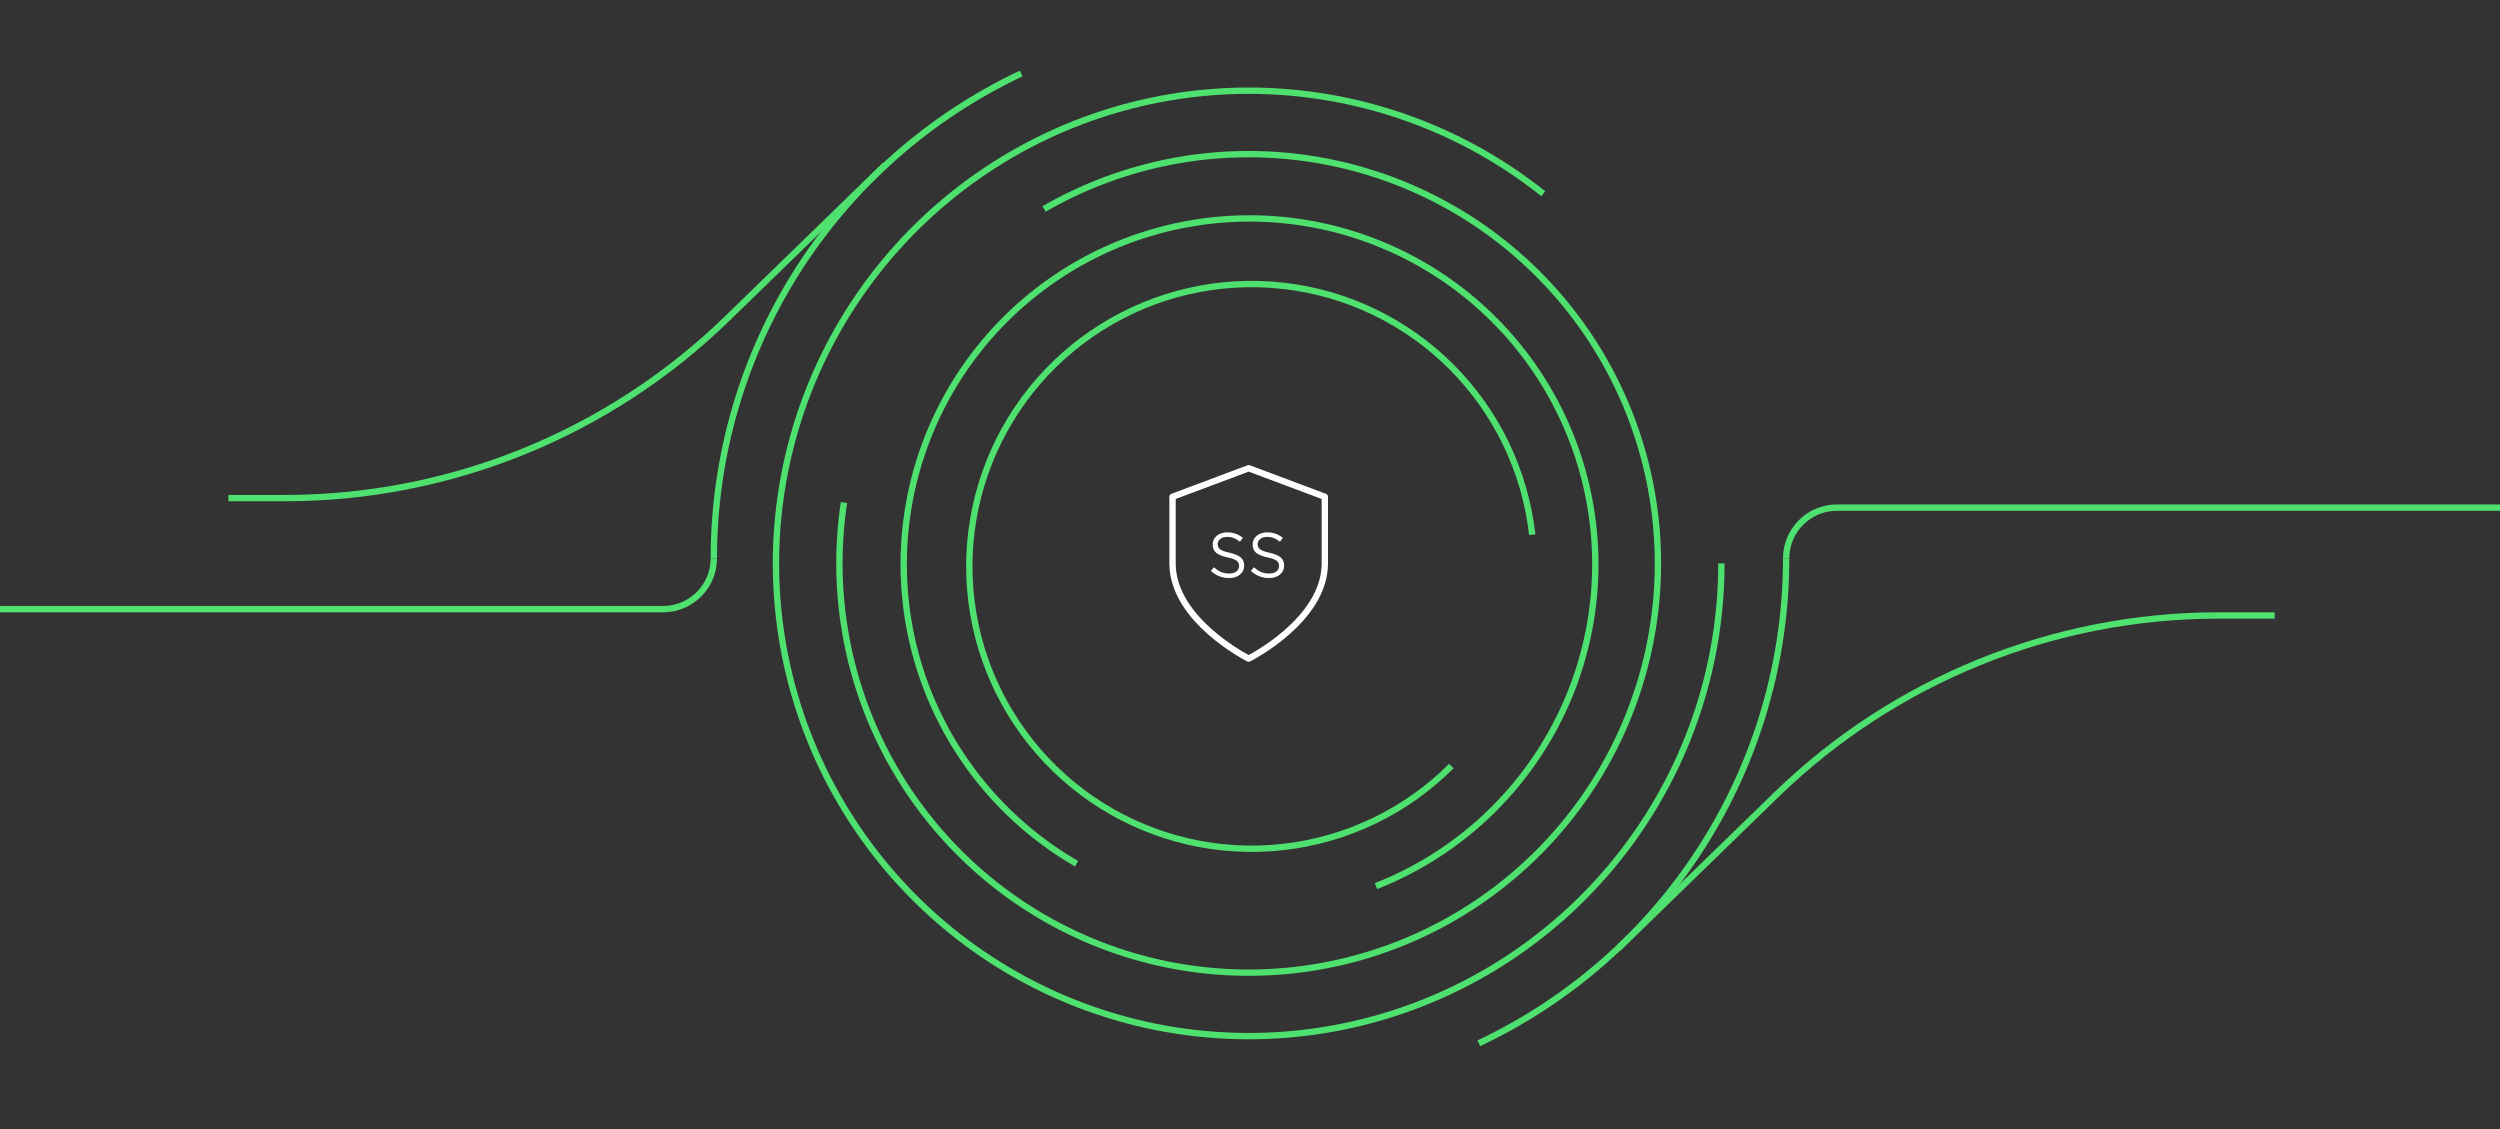 <svg width="394" height="178" viewBox="0 0 394 178" fill="none" xmlns="http://www.w3.org/2000/svg">
<rect x="0" y="0" width="394" height="178" fill="#333333" stroke="none"/>
<path d="M228.729 120.731C221.601 127.859 212.264 132.356 202.247 133.485C192.23 134.614 182.126 132.308 173.59 126.946C165.054 121.583 158.592 113.481 155.261 103.967C151.931 94.452 151.93 84.089 155.258 74.573C158.586 65.058 165.046 56.954 173.581 51.59C182.115 46.225 192.218 43.917 202.236 45.043C212.253 46.17 221.591 50.664 228.721 57.791C235.851 64.917 240.35 74.253 241.481 84.269" stroke="#4FE16F"/>
<path d="M169.673 136.123C158.981 129.95 150.702 120.33 146.191 108.837C141.681 97.345 141.205 84.662 144.843 72.864C148.482 61.066 156.018 50.853 166.218 43.898C176.417 36.942 188.677 33.655 200.988 34.576C213.3 35.497 224.934 40.571 233.986 48.966C243.037 57.362 248.97 68.582 250.813 80.79C252.656 92.998 250.299 105.469 244.129 116.163C237.958 126.856 228.34 135.138 216.849 139.651" stroke="#4FE16F"/>
<path d="M164.542 32.934C177.195 25.628 191.955 22.835 206.403 25.012C220.851 27.19 234.131 34.208 244.07 44.918C254.009 55.628 260.017 69.395 261.111 83.965C262.204 98.535 258.318 113.045 250.089 125.119C241.86 137.192 229.776 146.114 215.814 150.423C201.853 154.733 186.842 154.174 173.24 148.839C159.638 143.504 148.25 133.708 140.941 121.056C133.632 108.405 130.836 93.646 133.009 79.197" stroke="#4FE16F"/>
<path d="M271.292 88.793C271.292 105.669 265.562 122.046 255.04 135.241C244.518 148.436 229.828 157.667 213.375 161.424C196.922 165.18 179.681 163.239 164.475 155.919C149.269 148.598 136.999 136.331 129.674 121.127C122.35 105.923 120.404 88.682 124.157 72.228C127.909 55.774 137.137 41.082 150.329 30.556C163.522 20.031 179.897 14.297 196.773 14.293C213.65 14.289 230.028 20.015 243.225 30.533" stroke="#4FE16F"/>
<path d="M196.792 103.793C196.792 103.793 208.792 97.793 208.792 88.793V78.293L196.792 73.793L184.792 78.293V88.793C184.792 97.793 196.792 103.793 196.792 103.793Z" stroke="white" stroke-linecap="round" stroke-linejoin="round"/>
<path d="M193.695 91.1C192.622 91.1 191.668 90.727 190.835 89.98L191.325 89.4C191.698 89.74 192.072 89.99 192.445 90.15C192.825 90.31 193.252 90.39 193.725 90.39C194.192 90.39 194.568 90.28 194.855 90.06C195.142 89.834 195.285 89.54 195.285 89.18C195.285 88.84 195.158 88.57 194.905 88.37C194.652 88.17 194.172 87.997 193.465 87.85C192.632 87.67 192.032 87.427 191.665 87.12C191.298 86.814 191.115 86.377 191.115 85.81C191.115 85.257 191.332 84.8 191.765 84.44C192.198 84.08 192.748 83.9 193.415 83.9C194.342 83.9 195.162 84.187 195.875 84.76L195.415 85.37C194.795 84.864 194.122 84.61 193.395 84.61C192.948 84.61 192.588 84.72 192.315 84.94C192.042 85.154 191.905 85.427 191.905 85.76C191.905 86.107 192.035 86.38 192.295 86.58C192.562 86.78 193.065 86.96 193.805 87.12C194.598 87.294 195.175 87.537 195.535 87.85C195.902 88.157 196.085 88.58 196.085 89.12C196.085 89.714 195.862 90.194 195.415 90.56C194.968 90.92 194.395 91.1 193.695 91.1Z" fill="white"/>
<path d="M199.994 91.1C198.92 91.1 197.967 90.727 197.134 89.98L197.624 89.4C197.997 89.74 198.37 89.99 198.744 90.15C199.124 90.31 199.55 90.39 200.024 90.39C200.49 90.39 200.867 90.28 201.154 90.06C201.44 89.834 201.584 89.54 201.584 89.18C201.584 88.84 201.457 88.57 201.204 88.37C200.95 88.17 200.47 87.997 199.764 87.85C198.93 87.67 198.33 87.427 197.964 87.12C197.597 86.814 197.414 86.377 197.414 85.81C197.414 85.257 197.63 84.8 198.064 84.44C198.497 84.08 199.047 83.9 199.714 83.9C200.64 83.9 201.46 84.187 202.174 84.76L201.714 85.37C201.094 84.864 200.42 84.61 199.694 84.61C199.247 84.61 198.887 84.72 198.614 84.94C198.34 85.154 198.204 85.427 198.204 85.76C198.204 86.107 198.334 86.38 198.594 86.58C198.86 86.78 199.364 86.96 200.104 87.12C200.897 87.294 201.474 87.537 201.834 87.85C202.2 88.157 202.384 88.58 202.384 89.12C202.384 89.714 202.16 90.194 201.714 90.56C201.267 90.92 200.694 91.1 199.994 91.1Z" fill="white"/>
<path d="M36 78.5H44.901C70.935 78.5 95.943 68.347 114.609 50.2L139.5 26" stroke="#4FE16F"/>
<path d="M358.5 97H349.599C323.565 97 298.557 107.153 279.891 125.301L255 149.5" stroke="#4FE16F"/>
<path d="M112.5 88C112.5 71.98 117.054 56.29 125.631 42.76C134.207 29.23 146.454 18.416 160.942 11.58" stroke="#4FE16F"/>
<path d="M112.5 88V88C112.5 92.418 108.918 96 104.5 96H0" stroke="#4FE16F"/>
<path d="M281.5 88C281.5 104.02 276.946 119.71 268.369 133.24C259.793 146.771 247.546 157.584 233.058 164.42" stroke="#4FE16F"/>
<path d="M281.5 88V88C281.5 83.582 285.082 80 289.5 80H394" stroke="#4FE16F"/>
</svg>

